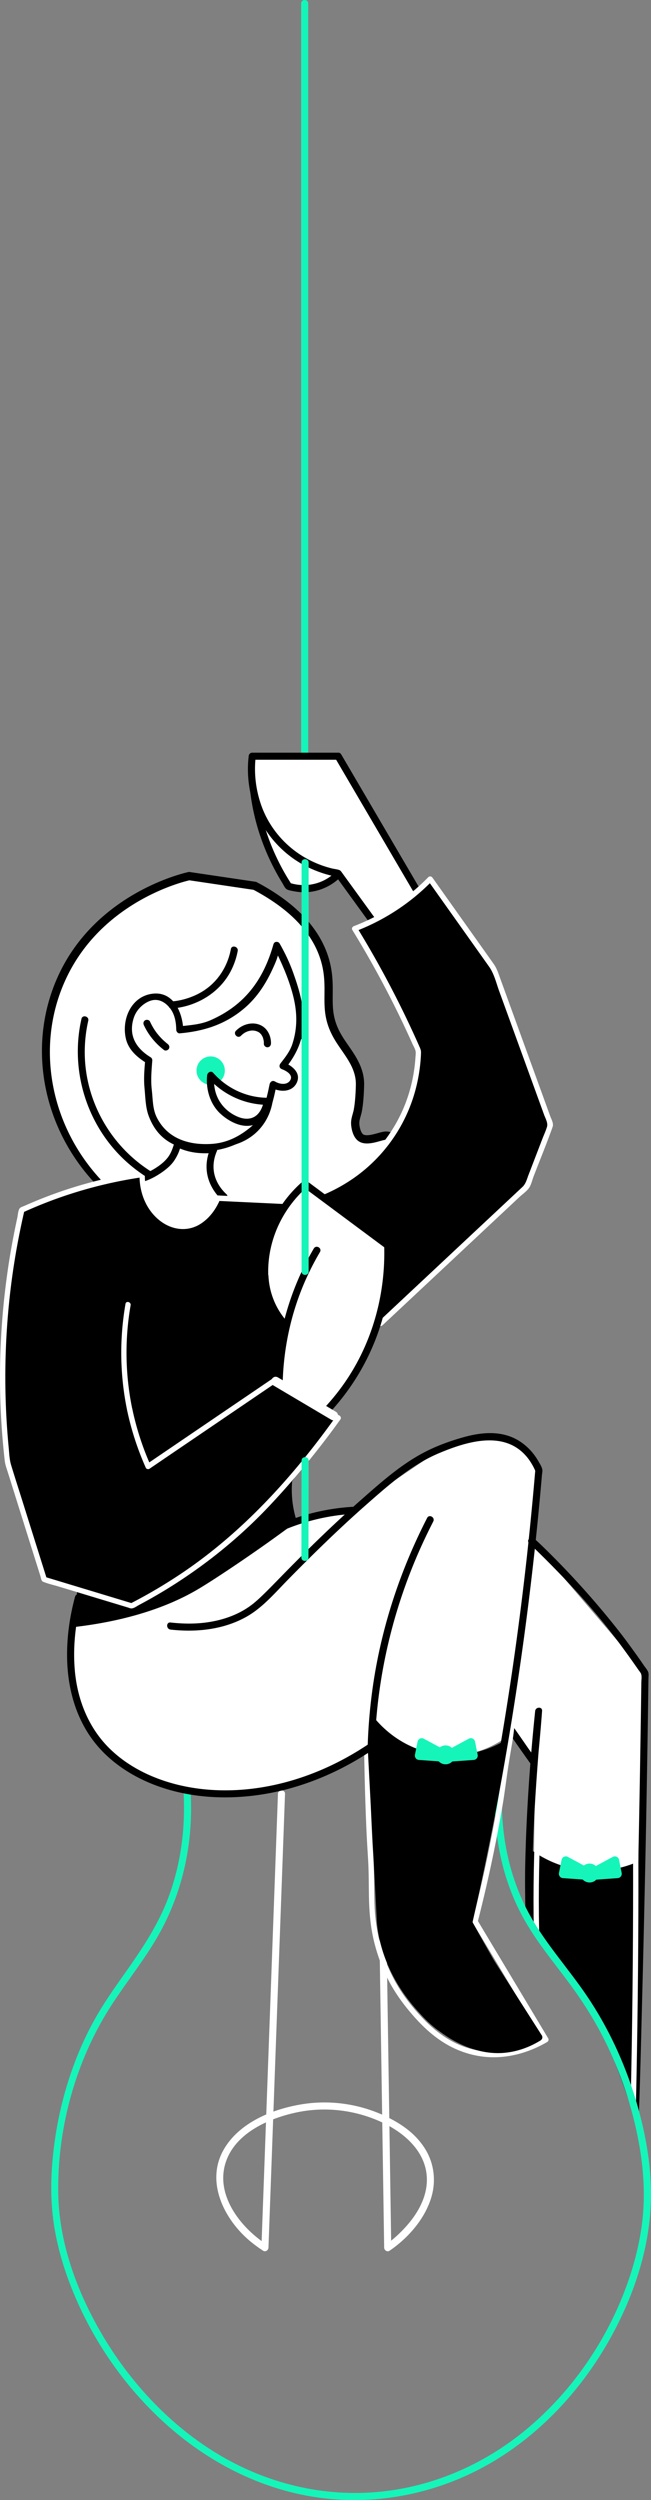 <svg xmlns="http://www.w3.org/2000/svg" id="Layer_1" viewBox="339.26 0.55 275.76 1057.74"><rect x="339.26" y="0.55" width="275.76" height="1057.74" fill="#808080" stroke="none"/><defs><style>.cls-2{fill:#fff}.cls-3{fill:#15f5ba}</style></defs><path d="M466.82 2v318.5c0 1.93 3 1.93 3 0V2c0-1.93-3-1.93-3 0Z" class="cls-3"/><path d="M370 689c-1.03 5.05-4.74 26.08 8 45 13 19.31 34.23 23.21 44 25 38.8 7.13 69.81-16.98 76-22 6.02 2.76 29.07 12.48 50 2 2.83-1.42 5.9-3.34 9-6 3 3.67 6 7.33 9 11-.33 24-.67 48-1 72a191.185 191.185 0 0 1 44 77c1.33-61.33 2.67-122.67 4-184-15.67-18.33-31.33-36.67-47-55-.46-4.12-.85-10.41 0-18 .91-8.13 2.46-10.75 1-15-2.84-8.3-13.24-11.47-15-12-12.24-3.73-22.93 2.7-25 4l-37 25c-12.44.55-20.73 3.98-26 7-4.2 2.41-6.12 4.35-16 11 0 0-6.52 4.39-14 9-17.34 10.69-57.86 22.26-64 24Z" class="cls-2"/><path d="M503 543c1.93 0 1.93-3 0-3s-1.93 3 0 3ZM460 627.5c-.45 5.87.26 11.79 2.05 17.4l.69-1.69c-3 1.33-6 2.67-9 4l1.51 2.59a89.197 89.197 0 0 1 34.24-8.8c1.92-.1 1.93-3.1 0-3a93.004 93.004 0 0 0-35.76 9.2c-1.76.85-.22 3.36 1.51 2.59 3-1.33 6-2.67 9-4 .58-.26.87-1.12.69-1.69a43.624 43.624 0 0 1-1.95-16.6c.15-1.93-2.85-1.92-3 0Z"/><path d="M446.11 320.5c-.21 5.67.04 12.46 1.39 20 2.82 15.7 9.15 27.58 14 35 1.84.6 7.01 2.01 13 0 3.99-1.34 6.63-3.62 8-5" class="cls-2"/><path d="M444.61 320.5c-.45 12.61 1.59 25.28 6.08 37.07a97.697 97.697 0 0 0 8.2 16.62c.5.81 1.02 2.1 1.85 2.61.67.41 1.71.56 2.46.72 1.18.25 2.4.42 3.61.49 6.23.38 12.35-2.05 16.75-6.44 1.37-1.37-.75-3.49-2.12-2.12-5.14 5.13-12.65 6.83-19.54 4.61l.9.69c-7.95-12.21-13.15-26.17-14.72-40.68-.49-4.5-.63-9.04-.47-13.57.07-1.93-2.93-1.93-3 0ZM451.89 513.16c-6.76 0-13.64-.94-20.44-2.8l-1.3-.35-.82-1.06a24.9 24.9 0 0 1-4.77-10.73c-1-5.54.1-10.19 1.19-13.11l1.04-2.79 2.97.2c.13 0 .44.03.9.03 3.23 0 11.32-.73 16.69-7.52 4.35-5.5 4.35-11.75 4.15-14.19l-.66-8.02 6.79 4.32c.79.5 1.66.79 2.39.79h.04a4.96 4.96 0 0 0-.28-.91c-.46-1.14-1.57-1.7-1.9-1.84l-6.35-2.79 5.59-4.1c1.15-.84 2.1-1.88 2.84-3.09 1.13-1.87 1.46-3.71 1.54-4.94l.33-5.25 2.78.96c-.11-1.16-.39-2.91-1.01-5.55-1.29-5.54-3.24-11.75-5.81-18.54-3.3 7.37-7.93 13.71-13.68 18.66-6.39 5.5-15.97 11.05-22.99 11.05-2.46 0-4.52-.66-6.14-1.97-2.1-1.71-2.79-4.01-3.34-5.86-.57-1.92-1.06-3.57-2.93-5.37-.94-.91-1.83-1.77-2.81-1.92-.11-.02-.23-.03-.35-.03-2.39 0-6.18 3.27-7.19 7.09-1.15 4.35 1.43 9.53 6.27 12.6l2.2 1.4-.39 2.58c-2.1 13.9-.91 22.96 3.43 26.19.58.43 1.34.86 2.13 1.3 2.45 1.37 5.82 3.26 6.43 7.3.99 6.5-6.34 11.34-8.75 12.94-5.39 3.57-11.88 5.38-19.29 5.38-2.77 0-5.67-.26-8.6-.77l-1.31-.23-.91-.97c-21.97-23.36-28.55-56.83-16.78-85.27 14.86-35.91 51.64-45.4 55.79-46.37l.74-.17 28.44 4.21.61.32c15.94 8.48 26.01 19.02 29.93 31.32 1.99 6.23 1.94 11.43 1.9 16.01-.05 5.72-.1 10.67 3.74 17.18.86 1.47 1.85 2.9 2.9 4.41 3.19 4.61 6.8 9.84 6.66 16.71-.17 7.89-1.02 11.5-1.12 11.89-.13.5-.25.96-.38 1.4-.39 1.4-.6 2.18-.52 3.32.12 1.56.69 3.5 1.54 4.2.13.11.53.43 1.69.43 1.42 0 3.16-.49 4.56-.88 1.39-.39 2.49-.7 3.61-.7 1.74 0 3.22.8 4.05 2.19.54.9 1.01 2.4.21 4.43-2.1 5.36-16.53 18.85-35.51 24.45-6.34 1.87-12.98 2.82-19.74 2.82Z"/><path d="M503.5 483.5c-.8-1.34-8.61 3.58-13 0-2.56-2.09-2.94-6.26-3-7-.17-2.32.43-3.74 1-6 0 0 .84-3.33 1-11 .16-7.49-5.34-12.79-9-19-7.67-13.03-1.8-20.83-6-34-2.67-8.36-9.47-19.14-28-29-9-1.33-18-2.67-27-4-3.76.89-38.7 9.84-53 44-11.39 27.19-5.12 59.44 16 82 6.56.77 16.52.72 25-5 1.93-1.3 7.59-5.12 7-9-.46-3.01-4.34-4.02-7-6-4.28-3.18-7.9-10.75-5-30-6.41-4.06-9.58-11.03-8-17 1.45-5.5 7.09-10.73 12-10 2.24.33 3.79 1.83 5 3 4.65 4.49 3.39 8.88 6 11 4.5 3.65 16.58-2.61 24-9 9.84-8.48 14.09-19.42 16-27 6.03 14.03 8.71 23.48 10 29 1.08 4.63 1.97 9.89 0 11-.64.36-1.42.2-2 0-.09 1.37-.44 4.01-2.11 6.76a14.81 14.81 0 0 1-3.89 4.24c.59.26 2.93 1.36 4 4 .18.45 1.32 3.26 0 5-1.31 1.72-4.77 2.05-8 0 .16 1.94.6 9.93-5 17-7.67 9.7-19.87 9.08-21 9a20.96 20.96 0 0 0-1 11c.8 4.43 2.85 7.5 4 9 7.61 2.08 21.88 4.76 38 0 20.31-6 34.17-21.04 33-23Z" style="fill:#fff;stroke:#fff;stroke-miterlimit:10"/><path d="M564 783c3.32 2.47 12.19 8.38 25 9 10.98.53 19.27-3.09 23-5-1.33 34.33-2.67 68.67-4 103a231.939 231.939 0 0 0-20-43 231.201 231.201 0 0 0-23-32c-.33-10.67-.67-21.33-1-32Z"/><path d="m457 759.5-2.73 74.81c-.91 25.02-1.82 50.04-2.74 75.05-.51 14.05-1.02 28.09-1.54 42.14l2.26-1.3c-11.43-7.39-22.54-21.75-16.93-36.04 4.5-11.44 17.84-17.3 29.03-19.77 11.78-2.6 23.96-1.39 35.07 3.34 11.03 4.69 21.71 13.82 20.59 26.92-.52 6.09-3.62 11.75-7.45 16.39-2.62 3.17-5.98 6.36-9.03 8.6-.26.19-.53.38-.8.57l2.26 1.3-.78-51.55-.78-51.31c-.15-9.71-.29-19.43-.44-29.14-.03-1.93-3.03-1.93-3 0l.78 51.55.78 51.31c.15 9.71.29 19.43.44 29.14.02 1.07 1.29 1.96 2.26 1.3 7.98-5.42 15.28-13.78 17.88-23.18 1.82-6.58.98-13.63-2.53-19.5s-8.63-9.81-14.3-12.87c-11.43-6.16-24.8-8.49-37.61-6.52-12.54 1.93-26.9 7.61-33.58 19.11-8.02 13.8.16 29.88 11.31 39.08 1.69 1.39 3.46 2.68 5.3 3.87 1 .64 2.22-.21 2.26-1.3l2.73-74.81c.91-25.02 1.82-50.04 2.74-75.05.51-14.05 1.02-28.09 1.54-42.14.07-1.93-2.93-1.93-3 0Z" class="cls-2"/><path d="M563.44 653.5c11.3 10.85 22.03 22.02 31.89 34.19 5.09 6.29 9.78 12.76 14.41 19.41.45.65 1.07 1.23 1.22 2.16.16.93-.02 2.17-.03 3.19l-.09 6.45c-.06 4.3-.12 8.6-.19 12.9-.27 17.22-.56 34.37-.92 51.6-.35 17.23-.75 34.47-1.17 51.74-.42 17.27-.89 34.62-1.37 51.92-.06 2.16-.13 4.33-.19 6.5.98-.13 1.96-.26 2.95-.4-6.97-23.26-17.44-44.64-31.47-64.46-4.29-6.06-9.04-11.56-13.92-17.13.14.38.29.72.44 1.09-.9-26.1.84-52.06 2.98-78.09.27-3.29.66-6.79.9-10.16-.89.04-2.01-.01-2.93.05-.74 7.09-1.24 14.73-1.97 21.88.94-.23 1.86-.49 2.8-.74-3.72-5.22-7.33-10.65-11.06-15.81-1.11-1.53-3.56-.15-2.5 1.45 3.52 5.34 7.3 10.63 10.99 15.82.88 1.23 2.59.74 2.74-.74.72-7.24 1.4-14.63 1.93-21.9.14-1.92-2.74-1.78-2.93.05-2.22 21.41-3.71 42.9-4.2 64.46-.12 5.35-.08 10.6 0 15.97.03 2.18.11 4.39.18 6.61.02.6-.04 1.24.25 1.83.3.59.96 1.11 1.39 1.61 1.21 1.39 2.41 2.66 3.57 4.09 9.43 11.62 17.88 24.02 24.81 37.21 6.43 12.24 11.02 24.65 15.13 37.71.53 1.68 2.8 1.3 2.86-.39.62-17.42 1.01-34.99 1.46-52.42.45-17.43.83-34.86 1.21-52.26.37-17.4.67-34.72.95-52.11.14-8.68.26-17.35.38-26.06.01-.94.21-2.08-.19-2.96s-1.05-1.59-1.57-2.34c-1.1-1.6-2.17-3.17-3.3-4.73-2.4-3.33-4.78-6.64-7.32-9.87a361.572 361.572 0 0 0-32.2-35.78c-1.27-1.23-2.51-2.43-3.87-3.59-1.36-1.16-3.47.73-2.07 2.07-.07.08 0 0 0 0Z"/><path d="M566.38 765.5c-.99 17.31-1.33 34.66-1 52 .03 1.45 2.28 1.45 2.25 0-.33-17.34 0-34.69 1-52 .08-1.45-2.17-1.44-2.25 0ZM607.38 773.5c.16 30.69 0 61.39-.5 92.07-.14 8.64-.31 17.28-.5 25.93-.03 1.45 2.22 1.45 2.25 0 .68-30.62 1.03-61.25 1.06-91.88 0-8.71-.01-17.42-.06-26.12 0-1.45-2.26-1.45-2.25 0Z" class="cls-2"/><path d="M417 758.5c.89 15.15-1.06 30.47-6.36 44.72-4.73 12.72-12.46 23.69-20.25 34.68-3.94 5.55-7.77 11.18-11.08 17.13-4.01 7.21-7.34 14.8-10.01 22.6-4.39 12.79-7.05 26.2-8.01 39.68-.64 9.07-.36 18.08 1.25 27.04 1.83 10.23 5.1 20.16 9.3 29.65 9.23 20.91 23.25 39.96 40.69 54.75 18.39 15.6 40.76 26.25 64.85 28.89 25.2 2.76 50.87-3.35 72.4-16.63 20.11-12.41 36.49-30.52 47.96-51.1 10.24-18.36 17.21-39.42 17.28-60.6.04-13.96-2.65-27.99-6.74-41.3-4.7-15.29-11.53-29.93-20.51-43.17-7.65-11.28-16.93-21.46-23.68-33.35-7.9-13.93-11.8-29.9-12.2-45.86-.16-6.25.21-12.53 1.05-18.72.26-1.89-2.63-2.7-2.89-.8-1.94 14.23-1.54 28.71 1.9 42.69 1.86 7.56 4.58 14.9 8.22 21.78 3.06 5.79 6.77 11.2 10.68 16.44 4.11 5.51 8.39 10.88 12.36 16.5 4.47 6.33 8.5 12.95 11.99 19.87 6.96 13.81 11.94 28.7 14.71 43.91 2.09 11.47 2.78 23.17 1.21 34.75-1.41 10.34-4.3 20.48-8.2 30.14-8.56 21.23-22.28 40.6-39.77 55.41-18.83 15.95-42.27 25.99-66.98 27.49-24.49 1.49-48.54-5.52-68.95-18.99-19.2-12.67-34.93-30.43-46.2-50.42-9.74-17.28-16.74-36.99-17.08-56.99-.46-26.37 6.67-53.63 20.3-76.19 6.59-10.9 14.8-20.73 21.27-31.71 7.77-13.2 12.45-27.83 14.07-43.05.68-6.39.79-12.83.42-19.24-.11-1.92-3.11-1.93-3 0Z" class="cls-3"/><path d="M493.38 728.5c.08 15.52.43 31.04 1.11 46.55.18 4.06.44 8.11.69 12.16.32 5.26.27 10.55.36 15.82.12 6.71.7 13.3 2.38 19.82 1.37 5.34 3.31 10.5 5.84 15.4 3 5.8 6.87 11.02 11.22 15.88 3.84 4.29 8.16 8.2 13.13 11.15 6.21 3.69 13.33 5.72 20.57 5.66 6.78-.05 13.44-1.87 19.48-4.89.99-.49 1.96-1.02 2.91-1.58.52-.3.72-1.02.4-1.54-10-16.67-20-33.33-30-50l.11.87c2.54-9.95 4.86-19.95 6.91-30.01 1.29-6.35 2.49-12.71 3.6-19.09.94-5.45 1.58-10.95 2.42-16.42.54-3.51 1.12-7.01 1.73-10.51.65-3.73.97-7.51 1.39-11.27.16-1.44-2.09-1.43-2.25 0-.53 4.75-1.11 9.46-1.9 14.17s-1.58 9.86-2.24 14.81c-1.18 8.8-2.85 17.53-4.6 26.23-1.26 6.28-2.63 12.55-4.09 18.79-.56 2.39-1.14 4.78-1.72 7.17-.34 1.37-.68 2.75-1.03 4.12-.13.53-.42 1.16-.4 1.72.02.66.6 1.31.92 1.85 2.99 4.99 5.98 9.97 8.97 14.96 6.75 11.25 13.5 22.51 20.26 33.76l.4-1.54c-11.56 6.75-25.71 8.38-37.93 2.31-5.24-2.6-9.79-6.31-13.81-10.53s-8-9.21-11.02-14.49c-5.98-10.42-8.96-22.14-9.32-34.11-.17-5.78-.08-11.56-.36-17.34-.15-3.14-.41-6.27-.57-9.4-.73-14.61-1.1-29.24-1.24-43.87-.02-2.2-.04-4.4-.05-6.59 0-1.45-2.26-1.45-2.25 0ZM482.5 320.5h-36.39c-.36 2.87-2.25 20.41 10.39 35 9.73 11.23 22.17 13.91 26 14.59l17 23.41 17-15-34-58Z" class="cls-2"/><path d="M482.5 319h-36.39c-.88 0-1.4.69-1.5 1.5-.9 7.32.05 15.03 2.56 21.95 4.11 11.31 12.69 20.57 23.65 25.53 3.61 1.63 7.39 2.86 11.29 3.55l-.9-.69c4.96 6.83 9.91 13.66 14.87 20.48.71.98 1.42 1.95 2.13 2.93.59.81 1.58.99 2.36.3 4.95-4.37 9.9-8.73 14.85-13.1.72-.63 1.44-1.27 2.15-1.9.49-.44.56-1.27.23-1.82-3.84-6.56-7.69-13.12-11.53-19.67-6.08-10.37-12.16-20.75-18.24-31.12-1.41-2.4-2.82-4.8-4.22-7.2-.98-1.66-3.57-.16-2.59 1.51 3.84 6.56 7.69 13.12 11.53 19.67 6.08 10.37 12.16 20.75 18.24 31.12 1.41 2.4 2.82 4.8 4.22 7.2l.23-1.82c-4.95 4.37-9.9 8.73-14.85 13.1l-2.15 1.9 2.36.3c-5.52-7.61-11.05-15.22-16.57-22.82-.37-.51-.69-1.07-1.33-1.28-1.01-.34-2.16-.42-3.2-.69a44.4 44.4 0 0 1-10.01-3.86c-9.19-4.91-16.37-13.1-19.81-22.95-2.29-6.56-3.13-13.73-2.27-20.64l-1.5 1.5h36.39c1.93 0 1.93-3 0-3Z"/><path d="M414.5 484.5c-.2 1.07-.55 2.42-1.22 3.9-.57 1.27-1.21 2.3-1.78 3.1-.95.95-2.26 2.06-4 3-4.11 2.22-8.1 2.16-10 2-1.11 13.16 8.58 23.7 19 24 7.85.22 15.68-5.38 19-14-.81-.45-5.47-3.14-7-9-1.44-5.53.94-9.92 1.44-10.8-2.22.35-5.55.59-9.44-.2-2.43-.5-4.45-1.27-6-2Z" class="cls-2"/><path d="M413.12 484.08c-.6 1.94-1.25 4.02-2.46 5.74-1.21 1.72-2.84 3.11-4.53 4.27-3.26 2.25-6.67 3.75-10.5 4.17-.98.11-1.43.85-1.35 1.6.96 8.36 4.36 15.43 11.72 19.82 7.06 4.21 14.27 3.73 21.08-.64 4.24-2.72 6.41-7.13 8.58-11.56.28-.57-.1-1.33-.56-1.75-5.27-4.95-6.85-11.53-3.98-18.14.57-1.31-.35-2.34-1.66-2.21-5.06.51-9.58-.24-14.15-2.2-1.79-.77-3.27 1.64-1.51 2.52 5.25 2.61 10.57 3.14 16.39 2.58-.55-.75-1.11-1.49-1.66-2.23-3.6 8.25-1.62 16.18 4.86 22.4-.21-.57-.32-1.23-.48-1.77-3.43 6.64-7.94 12.34-15.81 12.93-6.96.52-12.02-3.34-16.03-8.47-2.66-3.41-3.31-7.39-3.86-11.5-.41.51-.89 1.06-1.32 1.59 4.54-.31 8.53-2.28 12.22-4.88 1.81-1.28 3.67-2.87 4.88-4.67 1.42-2.11 2.48-4.42 2.87-6.77.33-1.94-2.15-2.77-2.75-.83Z"/><path d="M489.5 393.5A49.95 49.95 0 0 0 508 386a50.12 50.12 0 0 0 14-14c9 12.67 18 25.33 27 38l24 66c-3.67 8-7.33 16-11 24-20.33 19.67-40.67 39.33-61 59-7.67 13-15.33 26-23 39 1.33 1 2.67 2 4 3-7 9.67-14 19.33-21 29l3 15c-2.57 1.91-6.36 4.7-11 8-11.03 7.84-23.78 16.34-30 20-8.64 5.08-25.15 12.87-53 16 .36-2.28.69-4.61 1-7 .4-3.08.73-6.08 1-9-4.67-1.33-9.33-2.67-14-4-5.33-16.67-10.67-33.33-16-50 3.67-35.67 7.33-71.33 11-107a82.811 82.811 0 0 1 24-11 83.129 83.129 0 0 1 22-3c.75 14.19 11.4 23.1 20 22 8.42-1.08 12.8-11.5 13-12 2.88-.11 7.43-.21 13 0 11.5.44 12.87 1.67 19 1 8.61-.94 14.99-4.35 18-6a53.53 53.53 0 0 0 11-8 73.586 73.586 0 0 0 15-18c7.33-12.38 9.36-24.15 10-31l-28.5-52.5Z"/><path d="M394.21 597.02c2.08 9.92 5.12 18.03 7.79 23.98l53-36c9.17 5.17 18.33 10.33 27.5 15.5a332.265 332.265 0 0 1-18.26 23.28c-5.52 6.42-14.07 16.52-25.74 26.72A215.954 215.954 0 0 1 395 680l-37-11.19c-5.17-16.44-10.33-32.87-15.5-49.31-1.55-13.2-2.47-28.32-2-45a312.31 312.31 0 0 1 8-62c8.64-3.95 19.01-7.91 31-11 7.12-1.84 13.83-3.11 20-4-.43 13.32 9.38 22.58 18 22 5.84-.39 11.3-5.31 14-12L463 509c5.2-1.05 25.91-5.85 40.5-25.5 11.75-15.82 12.88-32.3 13-38.35a421.274 421.274 0 0 0-27-51.65 88.252 88.252 0 0 0 32-21c9 12.67 18 25.33 27 38l24 66c-3.33 8.67-6.67 17.33-10 26-20.67 19.33-41.33 38.67-62 58"/><path d="M393.13 597.31c1.77 8.35 4.43 16.46 7.9 24.25.24.53 1.08.72 1.54.4 5.96-4.05 11.92-8.1 17.88-12.14l28.53-19.38c2.2-1.49 4.39-2.98 6.59-4.48h-1.14c9.17 5.17 18.33 10.33 27.5 15.5l-.4-1.54c-18.36 25.67-39.92 49.44-66.36 66.95a216.02 216.02 0 0 1-20.74 12.14l.87-.11-32.33-9.78-4.67-1.41.79.79c-3.37-10.73-6.75-21.46-10.12-32.2-1.67-5.32-3.4-10.62-5.01-15.95-.71-2.33-.78-4.87-1.01-7.28s-.44-4.82-.61-7.23c-1.53-20.94-.93-42.04 1.78-62.86 1.32-10.15 3.17-20.22 5.47-30.19l-.52.67c16.1-7.35 33.21-12.35 50.73-14.89l-1.42-1.08c-.17 7.36 2.66 14.83 8.55 19.46 5.19 4.08 11.97 4.97 17.6 1.19 3.74-2.5 6.35-6.24 8.06-10.35l-1.08.83c7.88.38 15.75.75 23.62 1.12l6.06.29c1 .05 1.9.1 2.87-.11 1.14-.24 2.27-.52 3.39-.83 8.57-2.34 16.75-6.32 23.82-11.69a66.505 66.505 0 0 0 22.54-31.05c1.71-4.9 2.83-9.98 3.41-15.13.2-1.76.33-3.53.38-5.3.03-1.08-.35-1.85-.79-2.84-.74-1.68-1.49-3.35-2.26-5.01a423.665 423.665 0 0 0-24.09-45.15l-.67 1.65c12.24-4.67 23.34-11.92 32.5-21.29l-1.77-.23c8.64 12.17 17.29 24.33 25.93 36.5 2.13 2.99 3.04 6.98 4.29 10.41l3.76 10.33c2.57 7.08 5.15 14.16 7.72 21.23s5.01 13.77 7.51 20.66c.58 1.59 1.72 3.47 1.23 5.12s-1.31 3.41-1.96 5.09c-1.3 3.39-2.61 6.78-3.91 10.17-.65 1.7-1.3 3.39-1.96 5.09-.69 1.8-1.13 3.73-2.56 5.07-2.75 2.57-5.5 5.15-8.25 7.72-5.35 5.01-10.71 10.01-16.06 15.02-12.19 11.41-24.38 22.81-36.58 34.22-1.06.99.53 2.58 1.59 1.59 11.08-10.36 22.15-20.72 33.23-31.09l16.73-15.65c2.68-2.5 5.35-5.01 8.03-7.51 1.26-1.18 3-2.37 4.01-3.76s1.43-3.45 2.03-5.02c2.68-6.96 5.55-13.88 8.04-20.91.53-1.5-.51-3.17-1.03-4.61l-1.98-5.45c-1.29-3.54-2.57-7.08-3.86-10.62-5.15-14.16-10.3-28.31-15.44-42.47-.75-2.07-1.36-3.99-2.64-5.79-1.18-1.67-2.37-3.33-3.55-5-2.49-3.5-4.97-7-7.46-10.5-4.97-7-9.95-14-14.92-21-.41-.58-1.22-.78-1.77-.23-8.88 9.08-19.64 16.18-31.5 20.71-.66.25-1.08.98-.67 1.65a422.993 422.993 0 0 1 20.98 38.52c1.53 3.2 3.02 6.41 4.47 9.65.49 1.08 1.3 2.32 1.38 3.49.05.76-.06 1.56-.11 2.32-.28 4.37-1.01 8.71-2.14 12.94-5.84 21.8-22.85 38.81-44.31 45.38-1.44.44-2.89.83-4.35 1.17-2.37.55-4.78.18-7.2.06l-25.75-1.23c-.54-.03-.9.38-1.08.83-3.06 7.36-10.6 13.77-18.78 10.04-7.51-3.42-11.2-11.85-11.01-19.74.02-.8-.73-1.19-1.42-1.08a187.054 187.054 0 0 0-47.4 13.4c-.73.31-1.45.63-2.18.95-.63.28-1.71.56-2.1 1.17-.62.98-.7 2.85-.95 3.98-.35 1.58-.68 3.16-1 4.75-1.33 6.52-2.45 13.08-3.35 19.66a314.697 314.697 0 0 0-2.95 45.81 314.143 314.143 0 0 0 1.99 32.4c.2 1.74.81 3.37 1.34 5.04.64 2.03 1.28 4.06 1.91 6.09l7.29 23.2c1.22 3.87 2.43 7.73 3.65 11.6.3.97.61 1.93.91 2.9.2.64.33 1.77.84 2.24.22.2.44.25.69.35 1.88.74 3.93 1.19 5.87 1.77 3.61 1.09 7.22 2.18 10.83 3.28l18.96 5.73c.36.11.78.31 1.16.35 1.14.13 2.49-.95 3.47-1.47a212.992 212.992 0 0 0 20.76-12.55c12.52-8.56 24.12-18.41 34.52-29.45 8.81-9.35 17.11-19.25 24.85-29.5 1.76-2.33 3.48-4.68 5.18-7.05.35-.49.09-1.26-.4-1.54-9.17-5.17-18.33-10.33-27.5-15.5-.33-.19-.81-.22-1.14 0-5.96 4.05-11.92 8.1-17.88 12.14l-28.53 19.38c-2.2 1.49-4.39 2.98-6.59 4.48l1.54.4c-3.4-7.61-5.95-15.57-7.68-23.72-.3-1.42-2.47-.82-2.17.6Z" class="cls-2"/><path d="M393.5 552.5c-1.46 8.3-2.62 20.07-1 34 .43 3.7 1.02 7.21 1.71 10.52"/><path d="M392.42 552.2c-2.61 14.94-2.37 30.26.71 45.11.29 1.42 2.46.82 2.17-.6-3-14.44-3.25-29.39-.71-43.92.25-1.42-1.92-2.02-2.17-.6ZM451.5 536.5c-.22 2.85-.26 8.06 2 14a32.33 32.33 0 0 0 7 11c14.44-21.14 15.59-29.1 13-32-2.43-2.73-9.41-1.34-13 0-5.15 1.92-7.98 5.55-9 7Z" class="cls-2"/><path d="M450 536.5c-.72 9.59 2.78 19.14 9.44 26.06.71.74 1.83.47 2.36-.3 3.61-5.3 7.13-10.72 10.06-16.44 1.62-3.17 3.22-6.54 3.92-10.06.41-2.04.58-4.34-.44-6.25-2.06-3.84-7.54-3.3-11.13-2.6-5.68 1.11-10.64 4.08-13.99 8.83-1.12 1.58 1.48 3.08 2.59 1.51 2.55-3.62 6.34-5.99 10.6-7.09 2.2-.57 4.67-1.03 6.94-.61.83.15 1.54.42 2.13 1.03.18.18-.15-.3.07.1l.24.42c.19.35-.08-.28.05.11.05.15.09.29.13.44.05.19.08.38.12.58-.07-.43 0 .21.02.35.05 1.16-.04 1.65-.27 2.7-.68 3.12-2.05 6.07-3.49 8.9-2.94 5.77-6.48 11.23-10.12 16.57l2.36-.3c-6.14-6.38-9.22-15.12-8.56-23.94.14-1.93-2.86-1.92-3 0Z"/><path d="M473.5 529.5c-3.1 5.24-6.29 11.58-9 19-5.28 14.43-6.76 27.46-7 37 6.67 4 13.33 8 20 12 4.8-5.11 10.29-12.04 15-21 10.44-19.85 11.33-38.74 11-49l-35-26c-2.72 2.34-15.46 13.81-17 33-.18 2.22-.19 4.35-.08 6.38" class="cls-2"/><path d="M472.2 528.74c-8.25 14.01-13.48 29.62-15.41 45.76-.44 3.65-.7 7.32-.79 11-.01.53.3 1.03.74 1.3 6.67 4 13.33 8 20 12 .55.33 1.37.24 1.82-.23 11.17-11.91 19.27-26.5 23.32-42.33 1.73-6.76 2.74-13.72 3.06-20.7.12-2.55.19-5.13.06-7.69-.05-1.09-.5-1.45-1.35-2.08-.99-.74-1.99-1.48-2.98-2.22-1.92-1.43-3.84-2.86-5.77-4.28-8.55-6.35-17.1-12.7-25.65-19.06-.56-.41-1.35-.17-1.82.23-7.81 6.73-13.63 16.05-16.13 26.04-1.18 4.7-1.63 9.56-1.38 14.4.1 1.92 3.1 1.93 3 0-.67-13.06 4.31-25.7 13.29-35.13 1.06-1.12 2.18-2.18 3.35-3.19l-1.82.23 35 26-.74-1.3c.61 19.76-4.53 39.47-15.39 56.06-3 4.59-6.42 8.88-10.17 12.88l1.82-.23c-6.67-4-13.33-8-20-12l.74 1.3c.41-15.13 3.72-30.17 9.95-43.98 1.74-3.86 3.7-7.61 5.84-11.26.98-1.67-1.61-3.18-2.59-1.51Z"/><path d="M456.55 400.57c2.56 4.39 5.3 11.38 6.84 15.73 2.17 6.17 3.03 12.72 2.97 17.9-.04 3.59-1.47 7.6-1.97 8.89-1.77 4.51-2.95 5.28-5.26 8.47 2.56.63 5.49 3.12 4.77 5.87-.85 3.23-4.41 3.31-6.97 2.96-.86-.12-1.33-.63-2-.98-.35 1.8-.62 4.16-1.25 5.84-.99 2.67-1.83 6.65-3.42 8.59-6.33 7.71-9.95 10.43-22.27 12.3-1.06.16-19.99-1.22-22.34-9.38-.93-3.21-4.02-9.99-3.68-14.71.29-4.04-.56-8.76.3-12.92-5.17-2.83-9.32-8.08-8.71-13.93.74-7.13 5.23-13.69 12.98-12.74 6.11.75 8.92 8.07 8.89 13.77 7.65-.55 15.65-2.48 21.84-6.88 10.45-7.44 16.1-16.78 19.26-28.78Z" class="cls-2"/><path d="M455.26 401.25c3.22 6.49 6.18 13.03 8.04 20.11 1.86 7.08 2.09 13.76-.16 20.79-1.02 3.18-3.03 5.69-5.05 8.29-.69.89-.59 2.03.63 2.48 1.75.65 4.84 2.37 3.49 4.64-1.34 2.27-4.55 1.7-6.47.56-1.14-.68-2.09.22-2.29 1.21-.77 3.77-1.52 7.38-3.09 10.86-1.31 2.88-2.6 5.35-5.14 7.41-4.7 3.82-9.88 6.48-16.19 6.91-9.57.64-18.69-2.07-23.3-11.07-1.89-3.7-1.7-7.8-2.18-11.86-.48-4.06-.1-8.31.22-12.44.04-.47-.29-1.03-.72-1.29-6.29-3.83-9.45-9.34-7.16-16.58 1.01-3.19 3.52-5.81 6.43-7.07 2.91-1.26 5.56-.47 7.78 1.61 2.96 2.77 3.74 6.49 3.82 10.43.02.81.68 1.57 1.48 1.5 9.97-.88 18.68-3.58 26.52-9.91 6.7-5.4 10.73-12.28 14.01-20.03.95-2.24 1.54-4.62 1.94-6.88.32-1.82-2.24-2.77-2.8-.79-4.23 14.96-12.15 25.67-26.53 32.01-4.34 1.92-8.57 2.09-13.13 2.64.5.43 1.01 1.07 1.49 1.44-.35-7.84-4.54-16.81-13.77-15.14-8.49 1.53-12.35 10.85-10.58 18.78 1.09 4.91 4.86 8.04 8.91 10.56-.19-.43-.47-.87-.71-1.3-.33 3.92-.67 7.8-.28 11.75s.38 8.14 1.81 11.92c2.4 6.36 6.59 10.83 13.21 13 10.67 3.5 20.74 1.58 29.95-4.61 3.36-2.26 5.35-5.17 7.1-8.67 2.06-4.12 3-8.61 3.87-13.11-.77.41-1.57.82-2.27 1.25 3.43 2.04 8.67 2.11 10.71-1.79 2.2-4.21-1.71-7.4-5.29-8.81.15.81.38 1.67.6 2.49 4.11-5.18 6.94-10.6 7.51-17.27.69-8.03-1.45-15.38-4.08-22.81-1.58-4.47-3.54-8.63-5.85-12.67-.96-1.67-3.36-.27-2.5 1.45Z"/><circle cx="428.5" cy="453.5" r="6" class="cls-3"/><path d="M452.5 465c-8.83-.08-17.11-3.96-22.94-10.56-.95-1.07-2.44-.12-2.56 1.06-.61 5.79 1.23 12.17 5.57 16.19 4.31 3.99 11.41 7.41 16.78 3.4 2.57-1.92 4.08-5.06 4.59-8.18.31-1.89-2.58-2.7-2.89-.8-.35 2.14-1.15 4.32-2.69 5.89-2.28 2.31-5.49 2.23-8.32 1.05-4.76-1.98-8.37-5.93-9.61-10.97-.52-2.14-.67-4.39-.44-6.58l-2.56 1.06A33.965 33.965 0 0 0 452.49 468c1.93.02 1.93-2.98 0-3ZM454.04 442.14c.11-2.96-1.25-6.12-3.9-7.6-3.62-2.01-8.14-.74-10.92 2.1-1.35 1.38.77 3.51 2.12 2.12 1.13-1.15 2.4-1.87 3.97-2.14 1.11-.2 2.44 0 3.44.59.36.21.43.26.74.56.12.12.24.24.34.37.13.15.07.06.2.28.43.67.53.88.73 1.59.08.29.14.58.2.87.01.08.03.15.04.23-.03-.2-.03-.24-.02-.13l.03.34c.02.27.03.55.02.82-.03.81.71 1.5 1.5 1.5.84 0 1.47-.69 1.5-1.5ZM400.2 434.26c1.93 4.18 4.9 7.75 8.54 10.54.64.49 1.68.1 2.05-.54.45-.77.11-1.56-.54-2.05.17.13.05.04-.05-.04-.09-.07-.17-.14-.26-.21-.16-.13-.32-.27-.48-.4-.36-.31-.72-.63-1.07-.96a26.91 26.91 0 0 1-2.3-2.48c-1.33-1.63-2.42-3.47-3.3-5.37-.34-.74-1.4-.92-2.05-.54-.75.44-.88 1.31-.54 2.05ZM568.8 861.74c.44.7.12 1.64-.54 2.06-4.86 3.02-10.36 4.94-16.08 5.32-5.75.38-11.45-.92-16.69-3.22-9.09-4-16.8-11.01-22.86-18.76-5.7-7.28-9.92-15.47-12.22-24.45-.82-3.22-1.37-6.43-1.54-9.74l-.54-10.2c-.37-7.06-.74-14.11-1.12-21.17-.6-11.53-1.21-23.05-1.82-34.58-.08-1.6-.16-3.21-.25-4.81-1.03.67-2.06 1.33-3.11 1.96-.01.01-.02.01-.03.02-13.13 7.98-27.81 13.59-43.05 15.77-13.04 1.87-26.54 1.34-39.19-2.5-10.9-3.31-21.27-9.15-28.83-17.79-8.94-10.22-12.88-23.52-13.23-36.92-.23-8.95 1-17.99 3.35-26.63.51-1.86 3.41-1.07 2.9.8-.15.52-.29 1.05-.42 1.58-2.35 9.23-3.38 18.87-2.61 28.38 1.03 12.64 5.79 24.77 14.99 33.68 8.06 7.81 18.53 12.72 29.37 15.28 12.71 2.99 26.11 2.79 38.87.19 14.92-3.04 28.99-9.3 41.59-17.81 1-.67 2.2.24 2.26 1.3.03.5.05 1 .08 1.5.1 2 .21 4 .31 6 .67 12.63 1.33 25.26 2 37.9.36 6.8.72 13.6 1.07 20.4.18 3.32.22 6.68.54 9.99.27 2.91 1.05 5.86 1.87 8.66 2.44 8.4 6.7 16.09 12.28 22.81 6.07 7.3 13.69 13.95 22.7 17.29 4.57 1.7 9.41 2.46 14.27 1.99 4.34-.42 8.5-1.9 12.27-4.05-2.02-3.18-4.04-6.34-6.07-9.51-4.72-7.4-9.45-14.81-14.17-22.21-2.39-3.74-4.77-7.47-7.16-11.21-.57-.9-1.34-1.83-1.79-2.8-.37-.83-.03-1.67.16-2.5.45-1.96.89-3.91 1.32-5.87 3.58-16.02 6.87-32.11 9.87-48.25.78-4.21 1.55-8.42 2.29-12.64.35-2 .7-4 1.04-6 1.85-10.75 3.57-21.53 5.17-32.32 2.42-16.4 4.54-32.85 6.37-49.33a1447.46 1447.46 0 0 0 3.47-35.51c.08-.92.21-.86-.21-1.73-.27-.56-.55-1.12-.86-1.66-.75-1.33-1.61-2.61-2.61-3.77-9.58-11.12-25.37-6.19-36.93-1.34-11.74 4.92-21.4 13.49-30.85 21.8-11.6 10.21-22.65 21-33.47 32.03-5.23 5.34-10.36 11.37-16.9 15.17-9.78 5.66-21.5 6.9-32.56 5.66-1.9-.21-1.92-3.22 0-3 3.49.39 6.99.56 10.5.4 8.03-.36 16.3-2.51 22.94-7.19 2.32-1.63 4.51-3.71 6.61-5.77 3.23-3.18 6.36-6.46 9.54-9.68 10.04-10.19 20.31-20.13 31.04-29.58 8.75-7.7 17.67-15.68 28.21-20.87 4.73-2.33 9.77-4.14 14.84-5.58 5.92-1.69 12.34-2.65 18.39-1 5.94 1.62 10.74 5.77 13.76 11.07.57.99 1.35 2.18 1.62 3.3.19.81-.07 1.82-.14 2.64-.08.9-.15 1.8-.23 2.7-.31 3.47-.62 6.95-.95 10.42A1386.285 1386.285 0 0 1 553.91 741c-.34 2-.69 4-1.04 6-4.01 22.85-8.61 45.6-13.77 68.22 9.9 15.51 19.8 31.02 29.7 46.52Z"/><path d="M467 618.5c-.02 13.67-.05 27.35-.07 41.02 0 1.93 3 1.93 3 0 .02-13.67.05-27.35.07-41.02 0-1.93-3-1.93-3 0Z" class="cls-3"/><path d="M520.2 642.74c-11.64 22.65-19.64 47.12-23.15 72.36-1.12 8.09-1.81 16.23-2.05 24.4-.06 1.93 2.94 1.93 3 0 .79-27.04 6.66-53.78 17.09-78.73 2.34-5.6 4.93-11.11 7.7-16.51.88-1.71-1.71-3.23-2.59-1.51Z"/><path d="M467 365.5v173c0 1.93 3 1.93 3 0v-173c0-1.93-3-1.93-3 0Z" class="cls-3"/><path d="M553 737c-2.57 1.55-15.49 8.94-32 5-15.08-3.6-23.07-14.27-25-17a1520.196 1520.196 0 0 0 5 91 63.37 63.37 0 0 0 3.92 15.37c2.14 5.42 11.53 29.67 34.08 34.63 13.61 2.99 24.91-1.95 29-4-4.33-6.76-8.67-13.76-13-21a819.491 819.491 0 0 1-16-28c4.67-25.33 9.33-50.67 14-76Z"/><path d="M455.02 586.68c8.17 4.83 16.33 9.67 24.5 14.5 2.16 1.28 4.13-2.09 1.97-3.37-8.17-4.83-16.33-9.67-24.5-14.5-2.16-1.28-4.13 2.09-1.97 3.37Z" class="cls-2"/><circle cx="528" cy="743" r="4" class="cls-3"/><path d="m528.16 745.99 11.77-.84c1.1-.08 1.88-1.1 1.67-2.19l-1.11-5.54a1.822 1.822 0 0 0-2.66-1.25c-3.61 1.94-7.21 3.88-10.82 5.83l1.16 3.99Z" class="cls-3"/><path d="m528.47 745.99-11.77-.84c-1.1-.08-1.88-1.1-1.67-2.19l1.11-5.54a1.822 1.822 0 0 1 2.66-1.25c3.61 1.94 7.21 3.88 10.82 5.83l-1.16 3.99Z" class="cls-3"/><circle cx="589" cy="793" r="4" class="cls-3"/><path d="m589.16 795.99 11.77-.84c1.1-.08 1.88-1.1 1.67-2.19l-1.11-5.54a1.822 1.822 0 0 0-2.66-1.25c-3.61 1.94-7.21 3.88-10.82 5.83l1.16 3.99Z" class="cls-3"/><path d="m589.47 795.99-11.77-.84c-1.1-.08-1.88-1.1-1.67-2.19l1.11-5.54a1.822 1.822 0 0 1 2.66-1.25c3.61 1.94 7.21 3.88 10.82 5.83l-1.16 3.99Z" class="cls-3"/><path d="M437.05 402.1c-1.36 7.27-5.47 13.79-11.78 17.76-3.95 2.48-8.76 4.02-13.19 4.37-1.91.15-1.93 3.15 0 3 10.24-.8 19.93-6.41 24.82-15.6a30.62 30.62 0 0 0 3.05-8.73c.35-1.89-2.54-2.7-2.89-.8ZM373.77 431.61c-4.48 19.66.91 40.6 14.3 55.67 3.97 4.47 8.61 8.34 13.67 11.51 1.64 1.03 3.15-1.56 1.51-2.59-17.17-10.79-27.99-29.9-28.09-50.23-.02-4.57.47-9.11 1.49-13.56.43-1.88-2.46-2.68-2.89-.8Z"/></svg>
